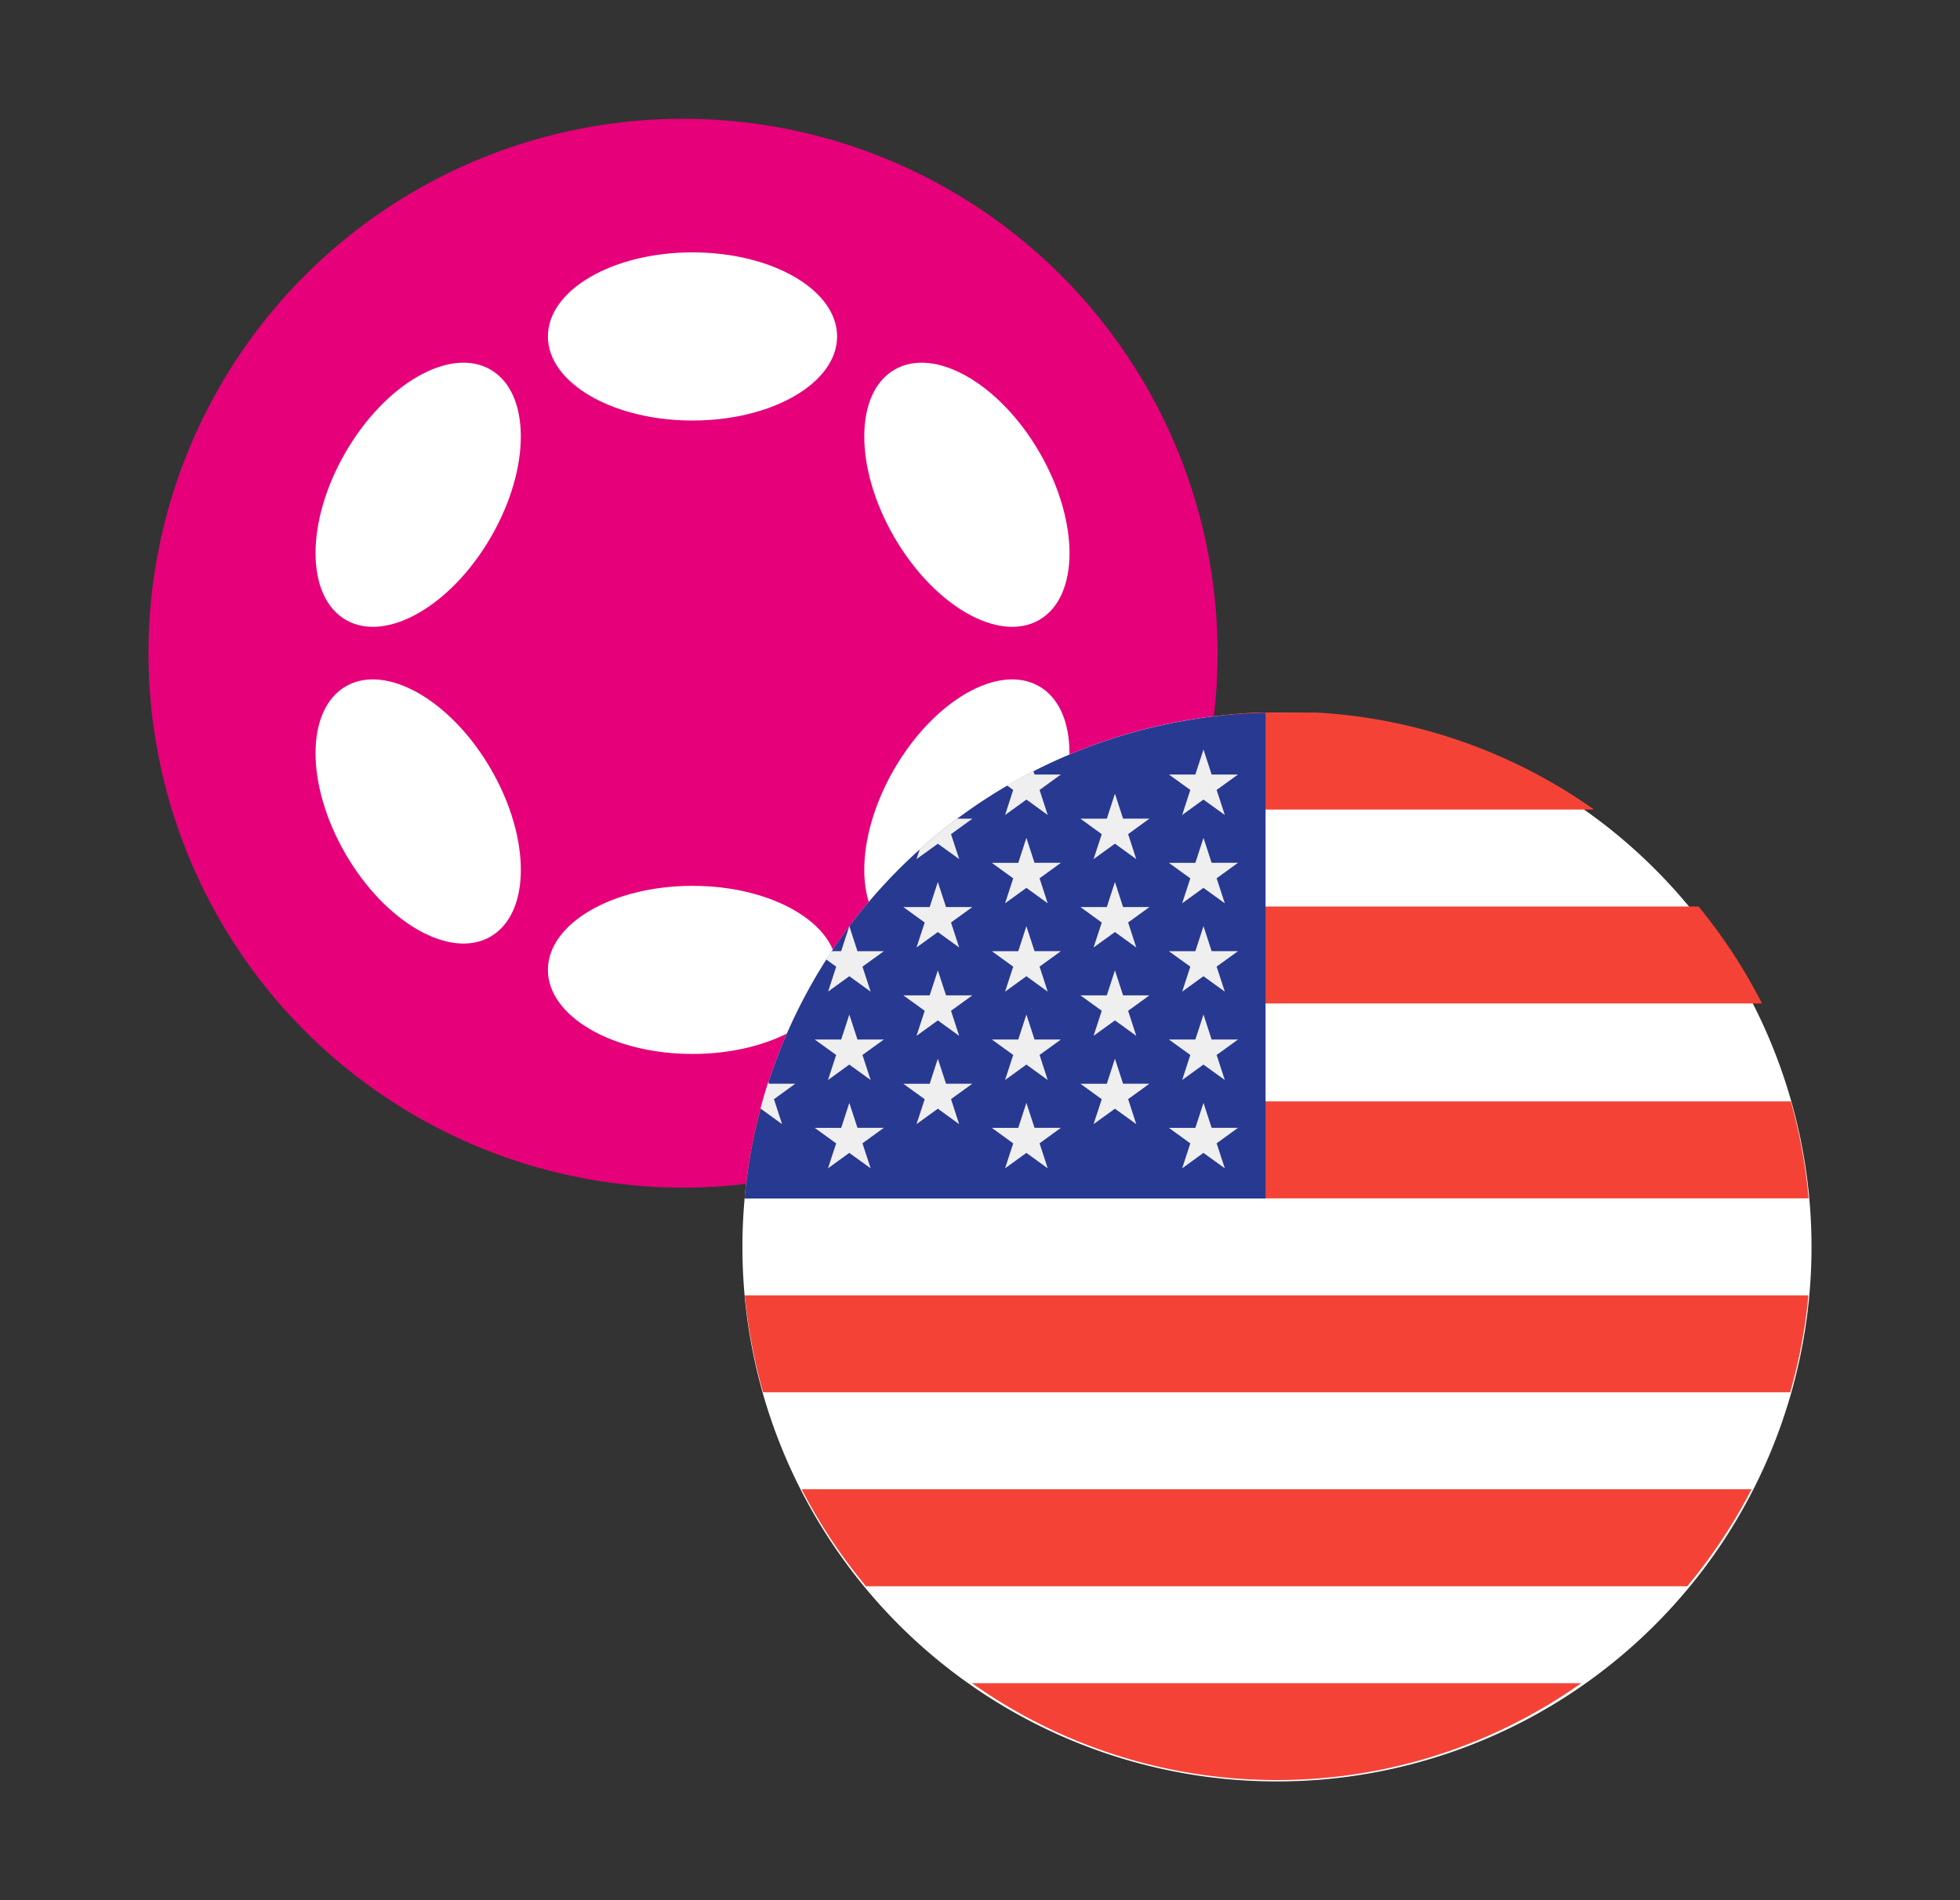 <svg width="33" height="32" fill="none" xmlns="http://www.w3.org/2000/svg"><rect width="100%" height="100%" fill="#333333" stroke="none"/><circle cx="11.5" cy="11" r="9" fill="#E6007A"/><path fill-rule="evenodd" clip-rule="evenodd" d="M14.094 5.666c0 .782-1.09 1.416-2.434 1.416-1.345 0-2.435-.634-2.435-1.416 0-.782 1.09-1.416 2.435-1.416 1.344 0 2.434.634 2.434 1.416Zm0 10.668c0 .781-1.09 1.415-2.434 1.415-1.345 0-2.435-.634-2.435-1.415 0-.782 1.09-1.416 2.435-1.416 1.344 0 2.434.634 2.434 1.416ZM8.268 9.04c.672-1.164.667-2.425-.01-2.816-.678-.391-1.772.235-2.444 1.4-.672 1.164-.668 2.425.01 2.816.677.391 1.771-.235 2.444-1.4Zm9.228 2.517c.677.391.681 1.652.009 2.816-.672 1.165-1.766 1.791-2.443 1.4-.677-.39-.681-1.651-.01-2.815.673-1.165 1.767-1.792 2.444-1.4Zm-9.238 4.216c.678-.39.682-1.652.01-2.816s-1.767-1.79-2.444-1.4c-.678.392-.682 1.652-.01 2.817.672 1.164 1.767 1.79 2.444 1.4Zm9.247-8.149c.673 1.164.669 2.425-.008 2.816-.678.391-1.771-.236-2.444-1.4-.672-1.164-.668-2.425.01-2.816.676-.391 1.77.236 2.442 1.4Z" fill="#fff"/><path d="M12.5 21a9 9 0 1 1 18 0 9 9 0 0 1-18 0Z" fill="#fff"/><path fill-rule="evenodd" clip-rule="evenodd" d="M21.12 12c-1.734.1-3.335.69-4.668 1.633h10.386A8.956 8.956 0 0 0 22.171 12H21.12Zm-6.428 3.266a8.985 8.985 0 0 0-1.067 1.633h16.041a8.973 8.973 0 0 0-1.068-1.633H14.692Zm-2.155 4.915c.05-.56.15-1.106.298-1.633h17.317c.148.527.25 1.072.299 1.633H12.537Zm.003 1.633a9.06 9.06 0 0 0 .308 1.633H30.14a8.897 8.897 0 0 0 .308-1.633H12.541Zm2.04 4.899a8.99 8.99 0 0 1-1.083-1.633H29.49a8.981 8.981 0 0 1-1.082 1.633H14.58Zm6.533 3.256.028.001.027.001a8.86 8.86 0 0 0 5.454-1.625H16.366a8.859 8.859 0 0 0 4.747 1.623Z" fill="#F44336"/><path d="M21.308 12.005a8.991 8.991 0 0 0-8.77 8.179h8.77v-8.18Z" fill="#283991"/><path d="m14.3 17.085.137.421h.444l-.36.26.138.422-.36-.26-.358.26.137-.422-.36-.26h.445l.137-.42Zm0 1.488.137.42h.444l-.36.261.138.421-.36-.26-.358.26.137-.42-.36-.261h.445l.137-.421Zm1.49-3.72.138.422h.443l-.359.26.137.421-.359-.26-.359.26.138-.42-.36-.261h.444l.137-.422Zm0 1.488.138.421h.443l-.359.26.137.422-.359-.26-.359.26.138-.422-.36-.26h.444l.137-.42Zm0 1.488.138.421h.443l-.359.26.137.421-.359-.26-.359.26.138-.42-.36-.26h.444l.137-.422Zm-2.622 1.102-.137-.42.359-.261h-.444l-.01-.03c-.049.15-.093.302-.133.456l.006-.005.359.26Zm.772-2.231.36-.26.359.26-.138-.421.36-.26h-.444l-.137-.422-.138.421H14l-.09.139.169.122-.137.421Zm1.85-2.492.36.26-.138-.42.36-.261h-.257a8.941 8.941 0 0 0-.63.516l-.054.165.36-.26Zm1.132-.483.36-.26.358.26-.137-.422.359-.26h-.444l-.018-.056c-.15.076-.3.156-.445.24l.104.076-.137.422Zm.359.385.137.42h.444l-.359.261.137.421-.359-.26-.359.26.137-.42-.359-.261h.444l.137-.421Zm0 1.487.137.421h.444l-.359.26.137.422-.359-.26-.359.26.137-.421-.359-.26h.444l.137-.422Zm0 1.488.137.421h.444l-.359.26.137.422-.359-.26-.359.26.137-.422-.359-.26h.444l.137-.42Zm0 1.488.137.42h.444l-.359.261.137.421-.359-.26-.359.26.137-.42-.359-.261h.444l.137-.421Zm1.491-5.207.137.42h.444l-.359.261.137.421-.359-.26-.36.26.138-.42-.359-.261h.444l.137-.421Zm0 1.487.137.422h.444l-.359.26.137.421-.359-.26-.36.26.138-.42-.359-.261h.444l.137-.422Zm0 1.488.137.421h.444l-.359.26.137.422-.359-.26-.36.26.138-.422-.359-.26h.444l.137-.42Zm0 1.488.137.421h.444l-.359.26.137.421-.359-.26-.36.26.138-.42-.359-.26h.444l.137-.422Zm1.491-5.207.137.421h.444l-.36.26.138.422-.36-.26-.358.26.137-.422-.36-.26h.445l.137-.42Zm0 1.488.137.42h.444l-.36.261.138.421-.36-.26-.358.26.137-.42-.36-.261h.445l.137-.421Zm0 1.487.137.421h.444l-.36.26.138.422-.36-.26-.358.26.137-.421-.36-.26h.445l.137-.422Zm0 1.488.137.421h.444l-.36.26.138.422-.36-.26-.358.26.137-.422-.36-.26h.445l.137-.42Zm0 1.488.137.42h.444l-.36.261.138.421-.36-.26-.358.26.137-.42-.36-.261h.445l.137-.421Z" fill="#EFEFEF"/></svg>